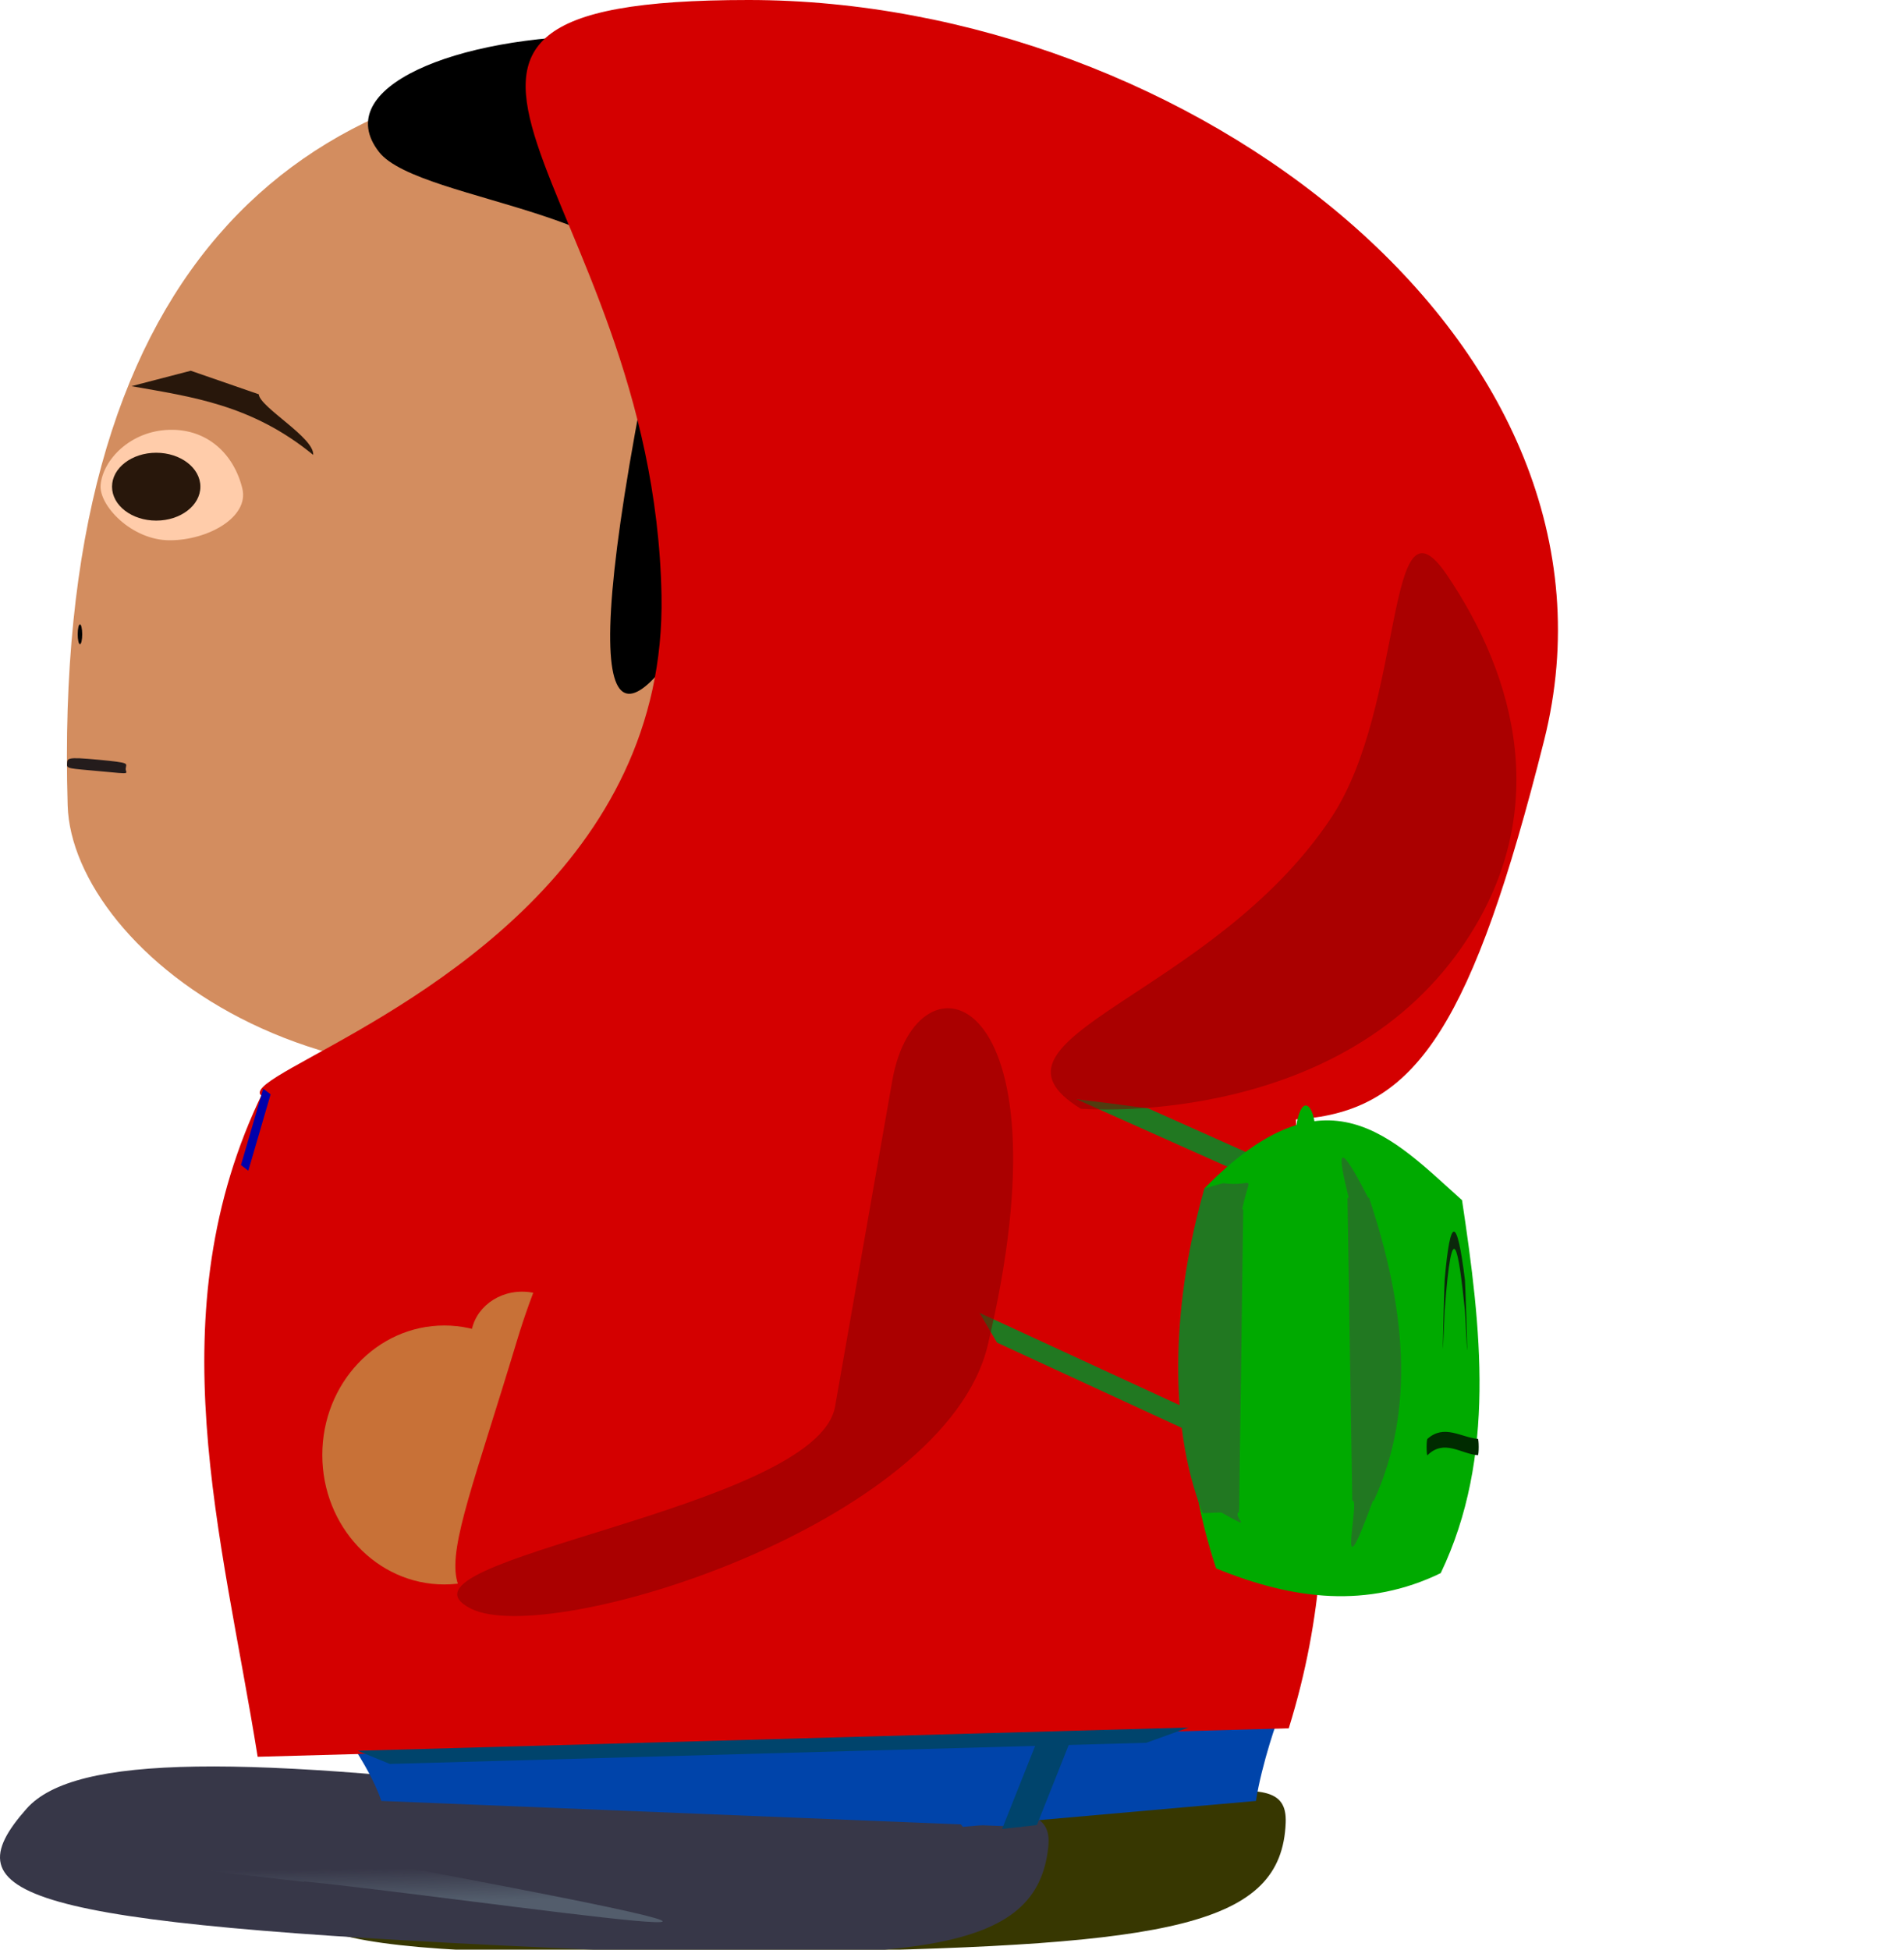 <?xml version="1.0" encoding="UTF-8" standalone="no"?>
<!-- Created with Inkscape (http://www.inkscape.org/) -->

<svg
   width="210mm"
   height="215mm"
   viewBox="0 0 210 215"
   version="1.1"
   id="svg5"
   inkscape:version="1.1 (c68e22c387, 2021-05-23)"
   sodipodi:docname="Gus_gauche_1.svg"
   inkscape:export-filename="C:\Users\basti\OneDrive\Bureau\Gus veut boire un coup\Gus\Gus_gauche_1.png"
   inkscape:export-xdpi="5.0686908"
   inkscape:export-ydpi="5.0686908"
   xmlns:inkscape="http://www.inkscape.org/namespaces/inkscape"
   xmlns:sodipodi="http://sodipodi.sourceforge.net/DTD/sodipodi-0.dtd"
   xmlns:xlink="http://www.w3.org/1999/xlink"
   xmlns="http://www.w3.org/2000/svg"
   xmlns:svg="http://www.w3.org/2000/svg">
  <sodipodi:namedview
     id="namedview7"
     pagecolor="#ffffff"
     bordercolor="#666666"
     borderopacity="1.0"
     inkscape:pageshadow="2"
     inkscape:pageopacity="0.0"
     inkscape:pagecheckerboard="0"
     inkscape:document-units="mm"
     showgrid="false"
     inkscape:zoom="0.5115017"
     inkscape:cx="160.31227"
     inkscape:cy="624.63136"
     inkscape:window-width="1920"
     inkscape:window-height="1001"
     inkscape:window-x="-9"
     inkscape:window-y="-9"
     inkscape:window-maximized="1"
     inkscape:current-layer="layer1"
     height="296mm" />
  <defs
     id="defs2">
    <linearGradient
       inkscape:collect="always"
       id="linearGradient30040">
      <stop
         style="stop-color:#1c1f24;stop-opacity:1;"
         offset="0"
         id="stop30036" />
      <stop
         style="stop-color:#1c1f24;stop-opacity:0;"
         offset="1"
         id="stop30038" />
    </linearGradient>
    <linearGradient
       inkscape:collect="always"
       id="linearGradient29840">
      <stop
         style="stop-color:#535d6c;stop-opacity:1;"
         offset="0"
         id="stop29836" />
      <stop
         style="stop-color:#535d6c;stop-opacity:0;"
         offset="1"
         id="stop29838" />
    </linearGradient>
    <linearGradient
       inkscape:collect="always"
       id="linearGradient5194">
      <stop
         style="stop-color:#800000;stop-opacity:1;"
         offset="0"
         id="stop5190" />
      <stop
         style="stop-color:#800000;stop-opacity:0;"
         offset="1"
         id="stop5192" />
    </linearGradient>
    <linearGradient
       inkscape:collect="always"
       xlink:href="#linearGradient5194"
       id="linearGradient7905"
       gradientUnits="userSpaceOnUse"
       gradientTransform="matrix(0.738,0.142,-0.213,1.401,81.067,-9.292)"
       x1="51.573"
       y1="126.188"
       x2="51.573"
       y2="126.188" />
    <linearGradient
       inkscape:collect="always"
       xlink:href="#linearGradient5194"
       id="linearGradient14432"
       gradientUnits="userSpaceOnUse"
       gradientTransform="matrix(1.021,-0.7,1.106,0.607,-123.738,81.543)"
       x1="51.573"
       y1="126.188"
       x2="51.573"
       y2="126.188" />
    <linearGradient
       inkscape:collect="always"
       xlink:href="#linearGradient29840"
       id="linearGradient29842"
       x1="-227.651"
       y1="-227.239"
       x2="-227.676"
       y2="-223.428"
       gradientUnits="userSpaceOnUse"
       gradientTransform="matrix(-1,0.018,0.353,-0.935,1.5113502e-6,3e-8)" />
    <linearGradient
       inkscape:collect="always"
       xlink:href="#linearGradient30040"
       id="linearGradient30042"
       x1="213.056"
       y1="-59.215"
       x2="213.223"
       y2="-61.333"
       gradientUnits="userSpaceOnUse"
       gradientTransform="matrix(1,2.2832292e-4,0.243,-1,-2.137315e-7,-3.079591e-6)" />
  </defs>
  <g
     inkscape:label="Calque 1"
     inkscape:groupmode="layer"
     id="layer1">
    <path
       id="path11385-1"
       style="fill:#373701;fill-opacity:1;stroke-width:0.603"
       d="m 34.821,203.928 c -7.526,9.907 -0.123,12.337 55.265,11.291 39.085,-0.738 51.277,-2.857 51.719,-14.216 0.3,-7.716 -11.819,-0.017 -48.248,-2.175 -36.429,-2.158 -54.07,-1.042 -58.736,5.1 z"
       sodipodi:nodetypes="sssss"
       inkscape:export-filename="C:\Users\basti\OneDrive\Bureau\Gus veut boire un coup\Gus\Gus_gauche_1.png"
       inkscape:export-xdpi="5.9319429"
       inkscape:export-ydpi="5.9319429" />
    <path
       id="path11385"
       style="fill:#373748;stroke-width:0.603"
       d="m 2.943,199.444 c -8.577,9.662 -0.957,12.657 57.346,15.333 41.141,1.888 54.102,0.538 55.328,-11.094 0.833,-7.901 -12.425,-0.817 -50.58,-5.499 -38.155,-4.681 -56.776,-4.73 -62.094,1.26 z"
       sodipodi:nodetypes="sssss"
       inkscape:export-filename="C:\Users\basti\OneDrive\Bureau\Gus veut boire un coup\Gus\Gus_gauche_1.png"
       inkscape:export-xdpi="5.9319429"
       inkscape:export-ydpi="5.9319429" />
    <path
       id="rect10620"
       style="fill:#0044aa;stroke-width:0.561"
       d="M 134.102,189.646 H 36.651 c -0.293,-0.912 4.157,5.066 5.404,8.955 l 70.566,2.858 z"
       sodipodi:nodetypes="ccccc"
       inkscape:export-filename="C:\Users\basti\OneDrive\Bureau\Gus veut boire un coup\Gus\Gus_gauche_1.png"
       inkscape:export-xdpi="5.9319429"
       inkscape:export-ydpi="5.9319429" />
    <path
       id="rect10620-4"
       style="fill:#0044aa;stroke-width:0.561"
       d="M 96.36,189.646 H 141.004 c 0.134,-0.912 -1.904,5.066 -2.476,8.955 l -32.327,2.858 z"
       sodipodi:nodetypes="ccccc"
       inkscape:export-filename="C:\Users\basti\OneDrive\Bureau\Gus veut boire un coup\Gus\Gus_gauche_1.png"
       inkscape:export-xdpi="5.9319429"
       inkscape:export-ydpi="5.9319429" />
    <path
       id="rect10620-1-2"
       style="fill:#00446c;fill-opacity:0.998;stroke-width:0.199"
       d="m 115.07,190.265 -4.544,11.427 3.835,-0.433 4.137,-10.403 z"
       sodipodi:nodetypes="ccccc"
       inkscape:export-filename="C:\Users\basti\OneDrive\Bureau\Gus veut boire un coup\Gus\Gus_gauche_1.png"
       inkscape:export-xdpi="5.9319429"
       inkscape:export-ydpi="5.9319429" />
    <path
       id="rect8523"
       style="fill:#d40000;stroke-width:0.391"
       d="m 142.899,121.908 c -42.852,-8.973 -76.277,-1.567 -113.904,-1.463 -11.883,24.429 -4.484,48.859 -0.577,73.288 l 113.725,-3.141 c 7.745,-24.957 1.22,-43.727 0.756,-68.684 z"
       sodipodi:nodetypes="ccccc"
       inkscape:export-filename="C:\Users\basti\OneDrive\Bureau\Gus veut boire un coup\Gus\Gus_gauche_1.png"
       inkscape:export-xdpi="5.9319429"
       inkscape:export-ydpi="5.9319429" />
    <path
       id="rect10620-1"
       style="fill:#00446c;fill-opacity:0.998;stroke-width:0.199"
       d="m 131.091,190.505 -91.649,2.563 3.554,1.454 83.439,-2.333 z"
       sodipodi:nodetypes="ccccc"
       inkscape:export-filename="C:\Users\basti\OneDrive\Bureau\Gus veut boire un coup\Gus\Gus_gauche_1.png"
       inkscape:export-xdpi="5.9319429"
       inkscape:export-ydpi="5.9319429" />
    <ellipse
       style="fill:#c87137;stroke-width:0.381"
       id="path9819-5"
       cx="-49.004"
       cy="160.45"
       rx="13.456"
       ry="14.279"
       transform="scale(-1,1)"
       inkscape:export-filename="C:\Users\basti\OneDrive\Bureau\Gus veut boire un coup\Gus\Gus_gauche_1.png"
       inkscape:export-xdpi="5.9319429"
       inkscape:export-ydpi="5.9319429" />
    <path
       id="path10057-0"
       style="fill:#a05a2c;stroke-width:0.416"
       d="m 71.028,144.72 c 1.531,3.877 -3.231,5.975 -0.749,5.975 2.482,0 3.495,-1.847 3.495,-5.724 -1e-5,-3.877 -0.889,-5.265 -3.371,-5.265 -2.482,0 -0.894,1.171 0.624,5.014 z"
       sodipodi:nodetypes="sssss"
       inkscape:export-filename="C:\Users\basti\OneDrive\Bureau\Gus veut boire un coup\Gus\Gus_gauche_1.png"
       inkscape:export-xdpi="5.9319429"
       inkscape:export-ydpi="5.9319429" />
    <ellipse
       style="fill:#c87137;stroke-width:0.148"
       id="path9819-9-5"
       cx="-57.581"
       cy="147.597"
       rx="5.643"
       ry="5.156"
       transform="scale(-1,1)"
       inkscape:export-filename="C:\Users\basti\OneDrive\Bureau\Gus veut boire un coup\Gus\Gus_gauche_1.png"
       inkscape:export-xdpi="5.9319429"
       inkscape:export-ydpi="5.9319429" />
    <rect
       style="fill:#217821;stroke-width:0.321"
       id="rect20539-9"
       width="59.408"
       height="5.721"
       x="266.096"
       y="148.539"
       ry="0.073"
       transform="matrix(0.913,0.408,-1,-0.005,0,0)"
       inkscape:transform-center-x="10.031744"
       inkscape:transform-center-y="-2.554623"
       rx="0.073"
       inkscape:export-filename="C:\Users\basti\OneDrive\Bureau\Gus veut boire un coup\Gus\Gus_gauche_1.png"
       inkscape:export-xdpi="5.9319429"
       inkscape:export-ydpi="5.9319429" />
    <rect
       style="fill:#217821;stroke-width:0.273"
       id="rect20539-9-6"
       width="26.731"
       height="3.81"
       x="34.589"
       y="-154.949"
       ry="0.055"
       transform="matrix(0.908,0.419,-0.507,-0.862,0,0)"
       inkscape:transform-center-x="4.0114131"
       inkscape:transform-center-y="-3.6741301"
       rx="0.058"
       inkscape:export-filename="C:\Users\basti\OneDrive\Bureau\Gus veut boire un coup\Gus\Gus_gauche_1.png"
       inkscape:export-xdpi="5.9319429"
       inkscape:export-ydpi="5.9319429" />
    <path
       id="rect20539-9-5"
       style="fill:url(#linearGradient29842);fill-opacity:1;stroke-width:0.185"
       inkscape:transform-center-x="4.0068109"
       inkscape:transform-center-y="-3.0924187"
       d="m 3.507,203.505 c 4.733,1.198 17.7,2.617 30.02,4.019 0.028,0.003 0.01,-0.046 0.039,-0.043 16.579,1.593 80.511,11.184 -0.955,-3.782 -0.028,-0.004 -0.035,-0.053 -0.064,-0.057 -10.006,-1.347 -19.949,-4.659 -30.02,-4.019 -0.029,0.002 -0.014,0.029 -0.039,0.043 -1.281,0.73 -3.896,1.016 0.955,3.782 0.025,0.014 0.036,0.05 0.064,0.057 z"
       sodipodi:nodetypes="sssssssss"
       inkscape:export-filename="C:\Users\basti\OneDrive\Bureau\Gus veut boire un coup\Gus\Gus_gauche_1.png"
       inkscape:export-xdpi="5.9319429"
       inkscape:export-ydpi="5.9319429" />
    <path
       id="path31-6"
       style="fill:#d38d5f;fill-rule:evenodd;stroke-width:0.357"
       d="M 78.854,72.78 C 77.947,132.003 120.164,97.376 77.723,113.39 37.465,128.58 7.944,104.967 7.462,88.815 5.709,30.15 32.235,7.132 71.15,7.132 c 38.915,0 8.394,20.543 7.704,65.647 z"
       sodipodi:nodetypes="sssss"
       inkscape:export-filename="C:\Users\basti\OneDrive\Bureau\Gus veut boire un coup\Gus\Gus_gauche_1.png"
       inkscape:export-xdpi="5.9319429"
       inkscape:export-ydpi="5.9319429" />
    <path
       id="path6217-4"
       style="fill:#d40000;stroke-width:0.379"
       d="m 100.157,147.569 c -14.399,47.671 -8.097,40.748 -35.09,33.466 -19.166,-5.171 -17.397,-2.234 -8.023,-33.269 6.548,-21.677 21.456,-37.525 34.115,-33.756 12.659,3.769 15.546,11.882 8.998,33.56 z"
       sodipodi:nodetypes="sssss"
       inkscape:export-filename="C:\Users\basti\OneDrive\Bureau\Gus veut boire un coup\Gus\Gus_gauche_1.png"
       inkscape:export-xdpi="5.9319429"
       inkscape:export-ydpi="5.9319429" />
    <path
       id="path32024"
       style="fill-opacity:0.998;stroke-width:0.265"
       d="m 41.801,16.754 c 4.48,5.752 33.123,6.649 30.635,18.679 C 52.491,131.87 97.041,29.522 97.176,20.045 97.303,11.144 83.625,3.927 66.909,3.926 50.194,3.926 36.316,9.711 41.801,16.754 Z"
       sodipodi:nodetypes="sssss"
       inkscape:export-filename="C:\Users\basti\OneDrive\Bureau\Gus veut boire un coup\Gus\Gus_gauche_1.png"
       inkscape:export-xdpi="5.9319429"
       inkscape:export-ydpi="5.9319429" />
    <path
       id="path31"
       style="fill:#d40000;fill-rule:evenodd;stroke-width:0.399"
       d="m 72.959,65.647 c 1.129,59.223 -108.411,58.52 12.851,54.059 C 145.579,117.508 154.571,144.165 170.299,81.682 181.319,37.906 131.013,0 82.552,0 34.091,0 72.099,20.543 72.959,65.647 Z"
       sodipodi:nodetypes="sssss"
       inkscape:export-filename="C:\Users\basti\OneDrive\Bureau\Gus veut boire un coup\Gus\Gus_gauche_1.png"
       inkscape:export-xdpi="5.9319429"
       inkscape:export-ydpi="5.9319429" />
    <path
       id="path4257-0-5"
       style="fill:url(#linearGradient7905);fill-opacity:1;stroke-width:0.273"
       d="m 92.105,155.105 c -2.006,11.425 -50.763,16.917 -40.172,22.289 8.602,4.363 52.283,-9.212 57.013,-29.059 9.455,-39.671 -7.874,-44.303 -10.532,-29.167 z"
       sodipodi:nodetypes="sssss"
       inkscape:export-filename="C:\Users\basti\OneDrive\Bureau\Gus veut boire un coup\Gus\Gus_gauche_1.png"
       inkscape:export-xdpi="5.9319429"
       inkscape:export-ydpi="5.9319429" />
    <path
       id="path4257-0"
       style="fill:url(#linearGradient14432);fill-opacity:1;stroke-width:0.312"
       d="m 146.836,90.163 c -13.193,19.882 -40.34,24.278 -27.635,32.103 0,0 28.029,2.361 42.029,-17.819 10.223,-14.737 5.894,-29.926 -1.645,-41.045 -6.872,-10.134 -4.511,14.348 -12.748,26.761 z"
       sodipodi:nodetypes="sssss"
       inkscape:export-filename="C:\Users\basti\OneDrive\Bureau\Gus veut boire un coup\Gus\Gus_gauche_1.png"
       inkscape:export-xdpi="5.9319429"
       inkscape:export-ydpi="5.9319429" />
    <rect
       style="fill:url(#linearGradient30042);fill-opacity:1;stroke-width:0.454"
       id="rect11065-9"
       width="8.778"
       height="3.293"
       x="187.717"
       y="110.184"
       transform="matrix(-1.1373239e-4,1,0.993,0.121,0,0)"
       inkscape:export-filename="C:\Users\basti\OneDrive\Bureau\Gus veut boire un coup\Gus\Gus_gauche_1.png"
       inkscape:export-xdpi="5.9319429"
       inkscape:export-ydpi="5.9319429" />
    <rect
       style="fill:#0000aa;stroke-width:0.253"
       id="rect11065-3"
       width="1.024"
       height="8.777"
       x="-67.041"
       y="83.039"
       transform="matrix(-0.792,-0.611,-0.28,0.96,0,0)"
       inkscape:export-filename="C:\Users\basti\OneDrive\Bureau\Gus veut boire un coup\Gus\Gus_gauche_1.png"
       inkscape:export-xdpi="5.9319429"
       inkscape:export-ydpi="5.9319429" />
    <path
       id="rect17082"
       style="fill:#00aa00;stroke-width:0.147"
       d="m 161.254,132.353 c -7.66,-6.841 -14.899,-15.166 -28.415,-1.293 -3.16,16.053 -2.668,29.984 1.295,41.899 8.539,3.504 16.735,4.424 24.772,0.517 6.132,-12.831 4.477,-26.938 2.348,-41.123 z"
       sodipodi:nodetypes="ccccc"
       inkscape:export-filename="C:\Users\basti\OneDrive\Bureau\Gus veut boire un coup\Gus\Gus_gauche_1.png"
       inkscape:export-xdpi="5.9319429"
       inkscape:export-ydpi="5.9319429" />
    <rect
       style="fill:#00aa00;stroke-width:0.369"
       id="rect17663"
       width="2.214"
       height="10.2"
       x="-145.113"
       y="121.908"
       ry="3.326"
       transform="scale(-1,1)"
       rx="3.326"
       inkscape:export-filename="C:\Users\basti\OneDrive\Bureau\Gus veut boire un coup\Gus\Gus_gauche_1.png"
       inkscape:export-xdpi="5.9319429"
       inkscape:export-ydpi="5.9319429" />
    <path
       id="rect17811"
       style="fill:#0b280b;stroke-width:0.056"
       d="m 161.57,141.124 c -0.857,-6.924 -1.606,-7.218 -2.23,0 -0.037,0.432 -0.197,6.511 -0.197,7.442 0,0.931 0.16,-3.598 0.197,-4.08 0.834,-11.088 1.538,-6.69 2.23,0 0.039,0.374 0.251,5.194 0.251,4.263 0,-0.931 -0.211,-7.304 -0.251,-7.625 z"
       sodipodi:nodetypes="sssssss"
       inkscape:export-filename="C:\Users\basti\OneDrive\Bureau\Gus veut boire un coup\Gus\Gus_gauche_1.png"
       inkscape:export-xdpi="5.9319429"
       inkscape:export-ydpi="5.9319429" />
    <path
       id="rect17813"
       style="fill:#002b00;stroke-width:0.118"
       d="m 163.001,158.674 c -1.854,-0.158 -3.708,-1.657 -5.562,0 -0.051,0.046 -0.093,0.402 -0.093,0.902 0,0.5 0.042,0.953 0.093,0.902 1.854,-1.823 3.708,-0.138 5.562,0 0.051,0.004 0.093,-0.402 0.093,-0.902 0,-0.5 -0.041,-0.898 -0.093,-0.902 z"
       sodipodi:nodetypes="sssssss"
       inkscape:export-filename="C:\Users\basti\OneDrive\Bureau\Gus veut boire un coup\Gus\Gus_gauche_1.png"
       inkscape:export-xdpi="5.9319429"
       inkscape:export-ydpi="5.9319429" />
    <path
       id="rect19198"
       style="fill:#217821;stroke-width:0.191"
       d="m 148.62,132.136 0.527,33.335 c 5.8e-4,0.037 0.103,0.032 0.131,0.067 0.523,0.621 -1.908,11.047 2.134,-0.009 0.013,-0.036 0.113,-0.031 0.129,-0.068 4.643,-10.143 3.427,-21.463 -0.527,-33.335 -0.012,-0.037 -0.113,-0.031 -0.131,-0.067 -3.727,-7.292 -3.188,-4.263 -2.134,0.009 0.008,0.037 -0.13,0.03 -0.129,0.068 z"
       sodipodi:nodetypes="sssssssss"
       inkscape:export-filename="C:\Users\basti\OneDrive\Bureau\Gus veut boire un coup\Gus\Gus_gauche_1.png"
       inkscape:export-xdpi="5.9319429"
       inkscape:export-ydpi="5.9319429" />
    <path
       id="rect19198-2"
       style="fill:#217821;stroke-width:0.177"
       d="m 137.121,133.398 -0.455,33.335 c -5.1e-4,0.037 -0.089,0.032 -0.113,0.067 -0.452,0.621 1.908,2.124 -1.842,-0.009 -0.033,-0.019 -2.051,0.098 -2.065,0.062 -4.008,-10.143 -3.218,-23.921 0.195,-35.792 0,0 2.028,-0.589 2.067,-0.584 3.608,0.467 3.012,-1.418 2.103,2.854 -0.007,0.037 0.112,0.03 0.112,0.068 z"
       sodipodi:nodetypes="sssssssss"
       inkscape:export-filename="C:\Users\basti\OneDrive\Bureau\Gus veut boire un coup\Gus\Gus_gauche_1.png"
       inkscape:export-xdpi="5.9319429"
       inkscape:export-ydpi="5.9319429" />
    <path
       id="rect1430"
       style="fill:#28170b;stroke-width:0.148"
       d="m 28.538,43.48 -7.499,-2.596 -6.545,1.701 c 6.642,1.18 13.275,2.028 20.047,7.58 0.167,-1.887 -5.894,-5.256 -6.003,-6.685 z"
       sodipodi:nodetypes="ccccc"
       inkscape:transform-center-x="-2.8479385"
       inkscape:transform-center-y="2.5526529"
       inkscape:export-filename="C:\Users\basti\OneDrive\Bureau\Gus veut boire un coup\Gus\Gus_gauche_1.png"
       inkscape:export-xdpi="5.9319429"
       inkscape:export-ydpi="5.9319429" />
    <path
       id="path2169-5-4-0"
       style="fill:#ffccaa;stroke-width:0.456"
       d="m 26.728,53.872 c 0.767,3.168 -3.801,5.709 -8.01,5.709 -4.209,0 -7.813,-3.845 -7.621,-6.092 0.237,-2.765 3.282,-5.997 7.621,-6.092 4.208,-0.093 7.102,2.728 8.01,6.476 z"
       sodipodi:nodetypes="sssss"
       inkscape:export-filename="C:\Users\basti\OneDrive\Bureau\Gus veut boire un coup\Gus\Gus_gauche_1.png"
       inkscape:export-xdpi="5.9319429"
       inkscape:export-ydpi="5.9319429" />
    <path
       id="path3219-1"
       style="fill:#241c1c;stroke-width:0.48"
       d="m 7.397,84.222 c -0.056,0.58 0.151,0.496 3.758,0.84 3.607,0.343 2.655,0.261 2.711,-0.32 0.056,-0.58 0.585,-0.619 -3.021,-0.962 C 7.237,83.435 7.453,83.641 7.397,84.222 Z"
       sodipodi:nodetypes="sssss"
       inkscape:export-filename="C:\Users\basti\OneDrive\Bureau\Gus veut boire un coup\Gus\Gus_gauche_1.png"
       inkscape:export-xdpi="5.9319429"
       inkscape:export-ydpi="5.9319429" />
    <ellipse
       style="fill:#28170b;stroke-width:0.286"
       id="path2169"
       ry="3.742"
       rx="4.872"
       cy="53.67"
       cx="-17.229"
       transform="scale(-1,1)"
       inkscape:export-filename="C:\Users\basti\OneDrive\Bureau\Gus veut boire un coup\Gus\Gus_gauche_1.png"
       inkscape:export-xdpi="5.9319429"
       inkscape:export-ydpi="5.9319429" />
    <ellipse
       style="fill:#000000;fill-opacity:0.998;stroke-width:0.434"
       id="path31470"
       cx="-8.819"
       cy="69.947"
       rx="0.248"
       ry="1.097"
       transform="scale(-1,1)"
       inkscape:export-filename="C:\Users\basti\OneDrive\Bureau\Gus veut boire un coup\Gus\Gus_gauche_1.png"
       inkscape:export-xdpi="5.9319429"
       inkscape:export-ydpi="5.9319429" />
  </g>
</svg>
